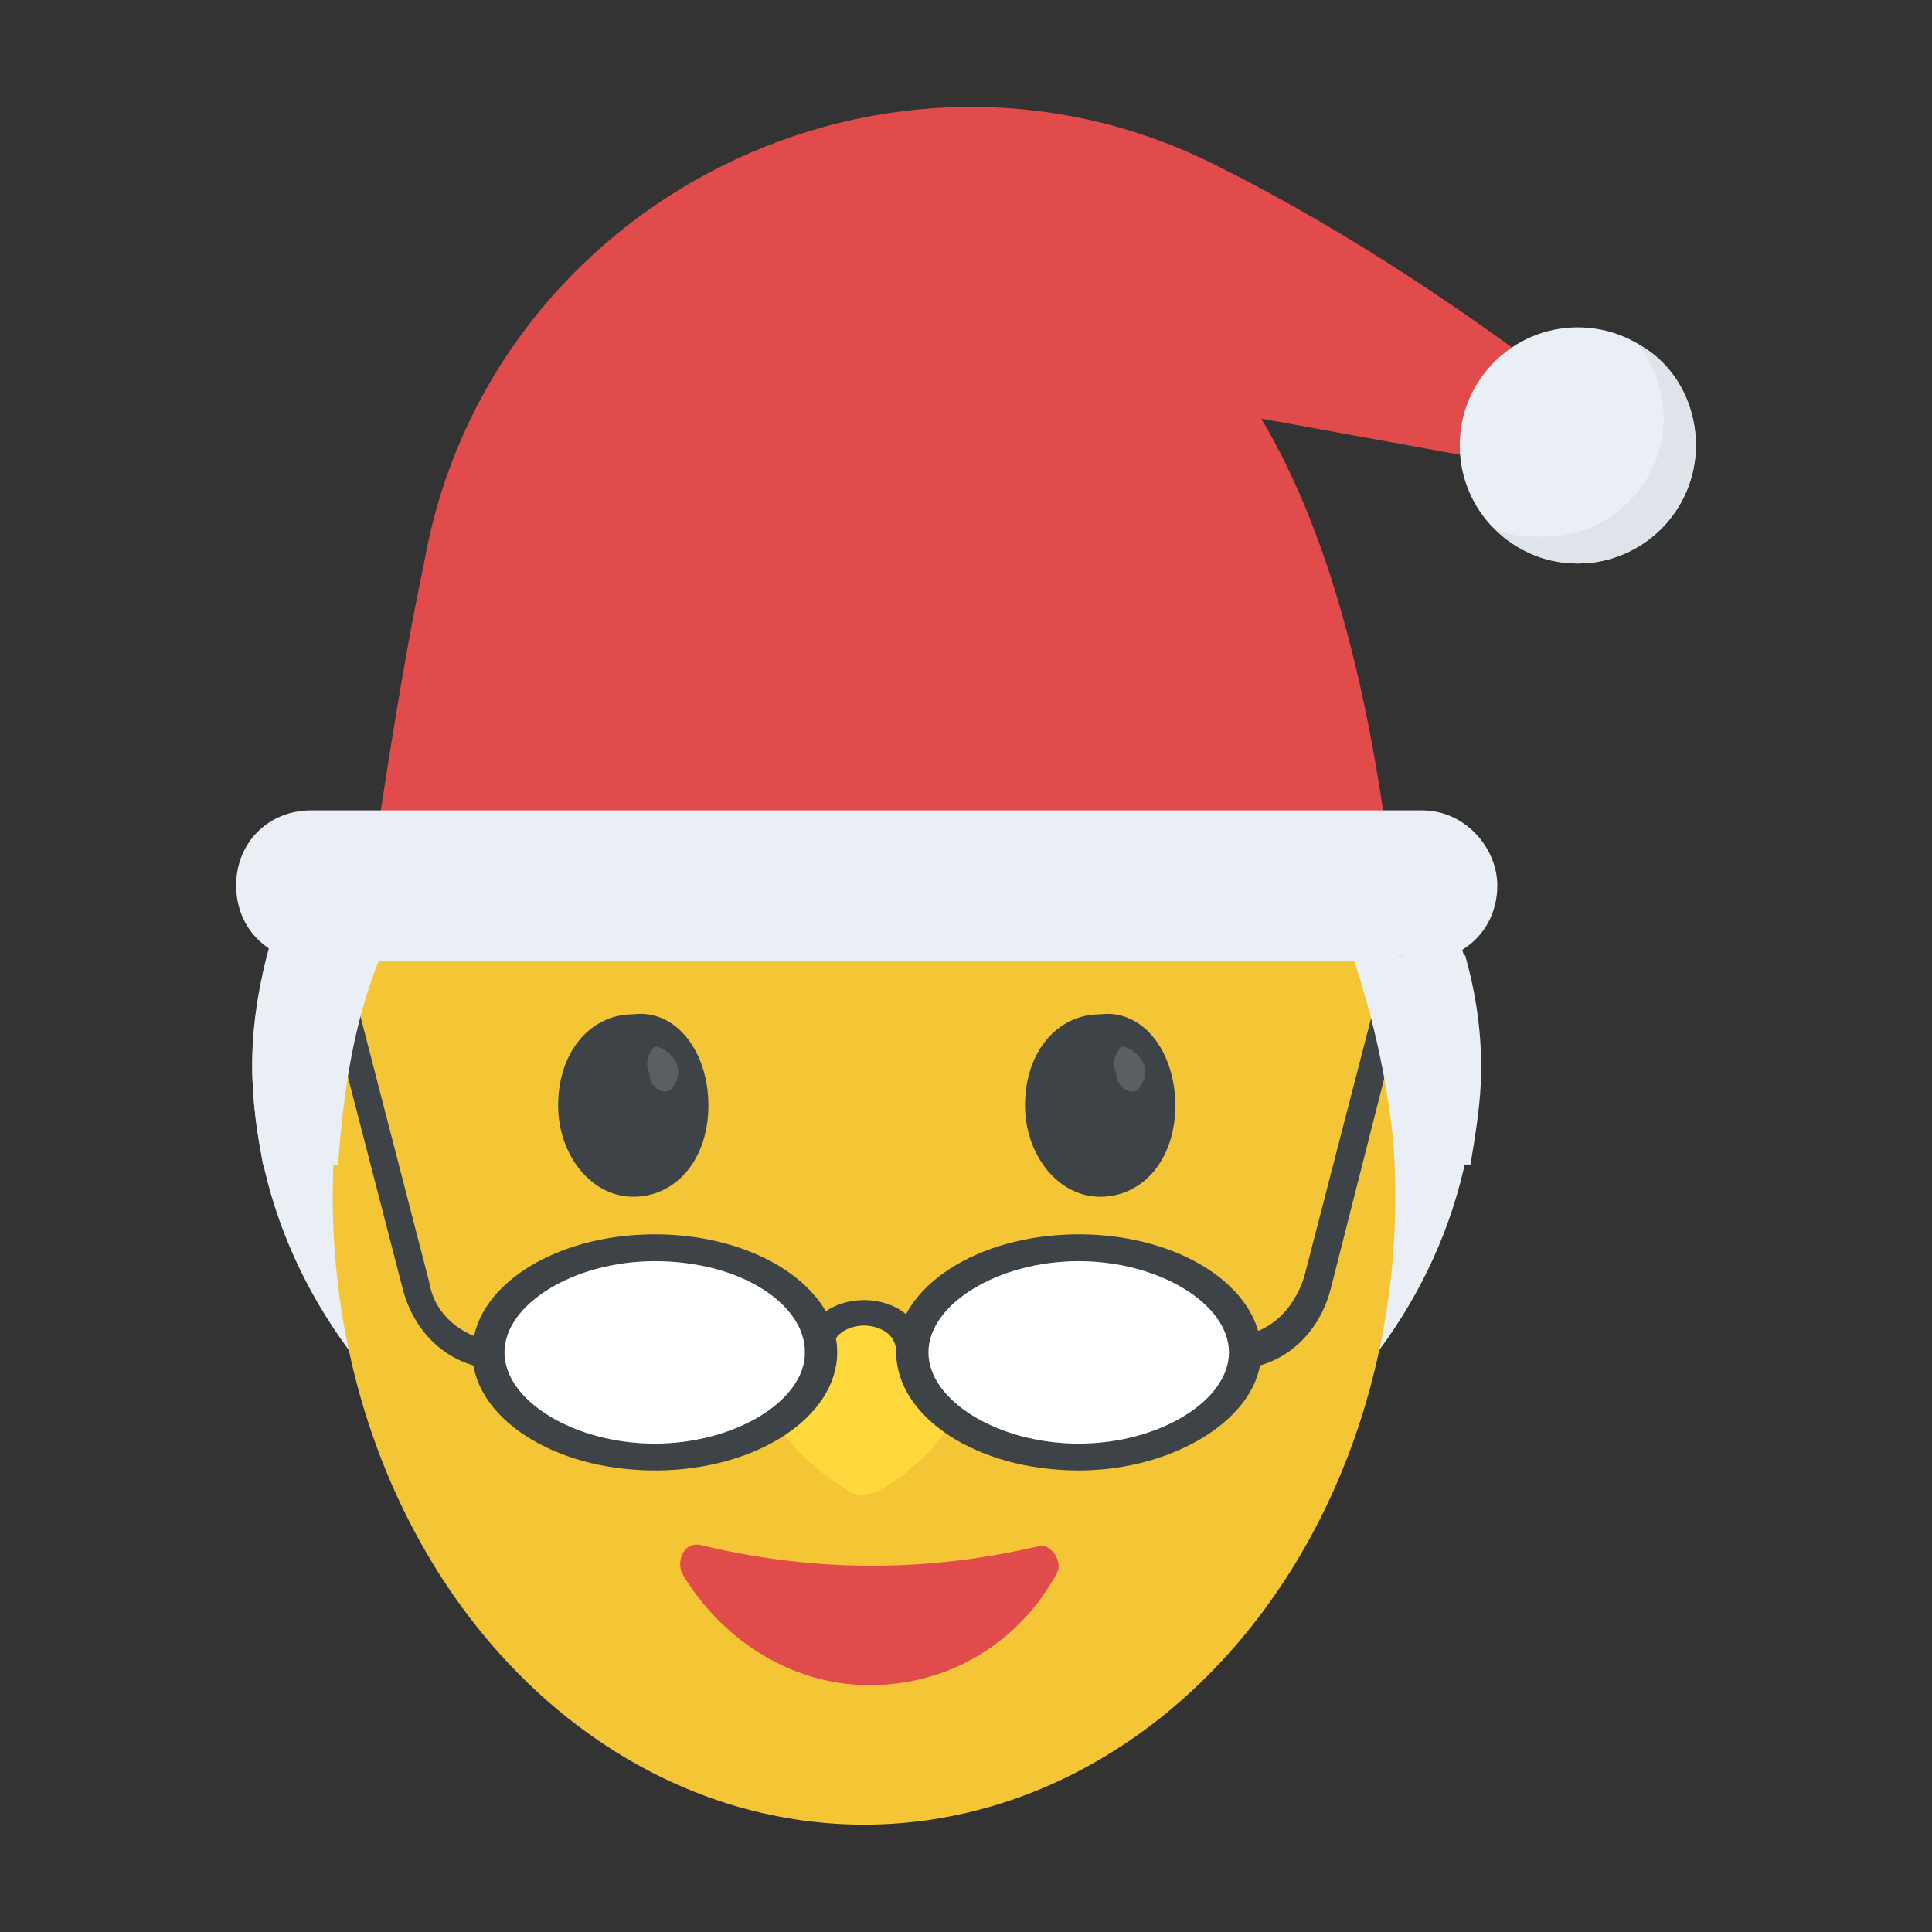 <?xml version="1.0" encoding="utf-8"?>
<!-- Generator: Adobe Illustrator 18.0.0, SVG Export Plug-In . SVG Version: 6.00 Build 0)  -->
<!DOCTYPE svg PUBLIC "-//W3C//DTD SVG 1.1//EN" "http://www.w3.org/Graphics/SVG/1.1/DTD/svg11.dtd">
<svg version="1.1" id="Layer_1" xmlns="http://www.w3.org/2000/svg" xmlns:xlink="http://www.w3.org/1999/xlink" x="0px" y="0px"
	 viewBox="0 0 36 36" enable-background="new 0 0 36 36" xml:space="preserve">
<rect x="0" y="0" width="36" height="36" fill="#333333" stroke="none"/>
<g>
	<g>
		<g>
			<g>
				<path fill="#E9EFF4" d="M5.4,16.5c-0.4,1-0.7,2.2-0.7,3.3c0,5.5,5.1,9.9,11.4,9.9s11.4-4.4,11.4-9.9c0-1.2-0.2-2.3-0.7-3.3H5.4z
					"/>
			</g>
		</g>
	</g>
	<g>
		<g>
			<g>
				<g>
					<ellipse fill="#F4C534" cx="16.1" cy="22.3" rx="9.9" ry="11.7"/>
				</g>
			</g>
		</g>
		<g>
			<g>
				<path fill="#FFD93B" d="M17.9,26.1c-0.2,0.7-0.9,1.3-1.4,1.6c-0.3,0.2-0.6,0.2-0.8,0c-0.5-0.3-1.2-0.9-1.4-1.6
					c0-0.1,0.1-0.3,0.2-0.3c1.1-1.7,2.2-1.7,3.2,0C17.9,25.8,18,26,17.9,26.1z"/>
			</g>
		</g>
		<g>
			<g>
				<g>
					<g>
						<g>
							<path fill="#3E4347" d="M13.2,20.6c0,1-0.6,1.7-1.4,1.7c-0.8,0-1.4-0.8-1.4-1.7c0-1,0.6-1.7,1.4-1.7
								C12.6,18.8,13.2,19.6,13.2,20.6z"/>
						</g>
					</g>
				</g>
				<g>
					<g>
						<g>
							<path fill="#5A5F63" d="M12.6,19.8c0.1,0.2,0,0.4-0.1,0.5c-0.1,0.1-0.4,0-0.4-0.3c-0.1-0.2,0-0.4,0.1-0.5
								C12.3,19.5,12.5,19.6,12.6,19.8z"/>
						</g>
					</g>
				</g>
			</g>
			<g>
				<g>
					<g>
						<g>
							<path fill="#3E4347" d="M21.9,20.6c0,1-0.6,1.7-1.4,1.7c-0.8,0-1.4-0.8-1.4-1.7c0-1,0.6-1.7,1.4-1.7
								C21.3,18.8,21.9,19.6,21.9,20.6z"/>
						</g>
					</g>
				</g>
				<g>
					<g>
						<g>
							<path fill="#5A5F63" d="M21.3,19.8c0.1,0.2,0,0.4-0.1,0.5c-0.1,0.1-0.4,0-0.4-0.3c-0.1-0.2,0-0.4,0.1-0.5
								C21,19.5,21.2,19.6,21.3,19.8z"/>
						</g>
					</g>
				</g>
			</g>
		</g>
		<g>
			<g>
				<g>
					<path fill="#E24B4B" d="M6.9,16.4c0.3-2,0.6-4,1-5.9C9.1,3.7,16.6,0,22.7,3.1c2.4,1.2,4.8,2.8,7.1,4.6L29,8.8l-5.5-1
						c1.2,2,1.9,4.7,2.3,7.5L6.9,16.4z"/>
				</g>
			</g>
		</g>
		<g>
			<path fill="#E9EFF4" d="M26.5,15.1H5.8c-0.8,0-1.4,0.6-1.4,1.4c0,0.8,0.6,1.4,1.4,1.4h20.7c0.8,0,1.4-0.6,1.4-1.4
				C27.9,15.8,27.3,15.1,26.5,15.1z"/>
		</g>
		<g>
			<g>
				<g>
					<circle fill="#E9EFF4" cx="29.4" cy="8.3" r="2.2"/>
				</g>
			</g>
		</g>
		<g>
			<g>
				<g>
					<path fill="#DEE4E9" d="M31.6,8.3c0,1.2-1,2.2-2.2,2.2c-0.7,0-1.2-0.3-1.6-0.7c0.3,0.2,0.6,0.2,1,0.2c1.2,0,2.2-1,2.2-2.2
						c0-0.5-0.2-1.1-0.5-1.4C31.1,6.7,31.6,7.4,31.6,8.3z"/>
				</g>
			</g>
		</g>
	</g>
	<g>
		<g>
			<g>
				<path fill="#E24B4B" d="M19.7,29.3c-0.7,1.3-2,2.1-3.5,2.1s-2.8-0.9-3.5-2.1c-0.1-0.3,0.1-0.6,0.4-0.5c2.1,0.5,4.2,0.5,6.3,0
					C19.6,28.8,19.8,29.1,19.7,29.3z"/>
			</g>
		</g>
	</g>
	<g>
		<g>
			<g>
				<g>
					<g>
						<path fill="#3E4347" d="M22.9,25.2c0-0.2,0.1-0.3,0.2-0.3c0.6-0.1,1-0.5,1.2-1.1l1.5-5.8c0-0.1,0.2-0.2,0.3-0.2
							c0.1,0,0.2,0.2,0.2,0.3L24.8,24c-0.2,0.8-0.8,1.4-1.6,1.5C23,25.5,22.9,25.4,22.9,25.2z"/>
					</g>
				</g>
			</g>
			<g>
				<g>
					<g>
						<path fill="#3E4347" d="M9.1,25.5c-0.8-0.1-1.4-0.7-1.6-1.5L6,18.2c0-0.1,0.1-0.3,0.2-0.3c0.2,0,0.3,0.1,0.3,0.2L8,23.9
							c0.1,0.6,0.6,1,1.2,1.1c0.2,0,0.3,0.2,0.2,0.3C9.4,25.4,9.3,25.5,9.1,25.5z"/>
					</g>
				</g>
			</g>
		</g>
		<g>
			<g>
				<g>
					<g>
						<g>
							<ellipse fill="#FFFFFF" cx="12.2" cy="25.2" rx="3.1" ry="1.9"/>
						</g>
						<g>
							<path fill="#3E4347" d="M12.2,27.4c-1.9,0-3.4-1-3.4-2.2s1.5-2.2,3.4-2.2s3.4,1,3.4,2.2S14.1,27.4,12.2,27.4z M12.2,23.5
								c-1.5,0-2.8,0.8-2.8,1.7c0,0.9,1.3,1.7,2.8,1.7s2.8-0.8,2.8-1.7C15,24.3,13.8,23.5,12.2,23.5z"/>
						</g>
					</g>
				</g>
				<g>
					<g>
						<g>
							<ellipse fill="#FFFFFF" cx="20.1" cy="25.2" rx="3.1" ry="1.9"/>
						</g>
						<g>
							<path fill="#3E4347" d="M20.1,27.4c-1.9,0-3.4-1-3.4-2.2s1.5-2.2,3.4-2.2s3.4,1,3.4,2.2S21.9,27.4,20.1,27.4z M20.1,23.5
								c-1.5,0-2.8,0.8-2.8,1.7c0,0.9,1.3,1.7,2.8,1.7s2.8-0.8,2.8-1.7C22.9,24.3,21.6,23.5,20.1,23.5z"/>
						</g>
					</g>
				</g>
			</g>
			<g>
				<g>
					<g>
						<path fill="#3E4347" d="M17,25.5c-0.2,0-0.3-0.1-0.3-0.3c0-0.4-0.4-0.5-0.6-0.5c-0.2,0-0.6,0.1-0.6,0.5c0,0.2-0.1,0.3-0.3,0.3
							S15,25.3,15,25.2c0-1.3,2.2-1.3,2.2,0C17.3,25.3,17.1,25.5,17,25.5z"/>
					</g>
				</g>
			</g>
		</g>
	</g>
	<g>
		<g>
			<g>
				<path fill="#E9EFF4" d="M6.3,21.7c0.1-1.4,0.3-2.7,0.8-3.9H5c-0.2,0.7-0.3,1.4-0.3,2.1c0,0.6,0.1,1.2,0.2,1.8H6.3z"/>
			</g>
		</g>
		<g>
			<g>
				<path fill="#E9EFF4" d="M27.4,21.7c0.1-0.6,0.2-1.2,0.2-1.8c0-0.7-0.1-1.4-0.3-2.1h-2.1c0.4,1.2,0.7,2.5,0.8,3.9H27.4z"/>
			</g>
		</g>
	</g>
</g>
</svg>
